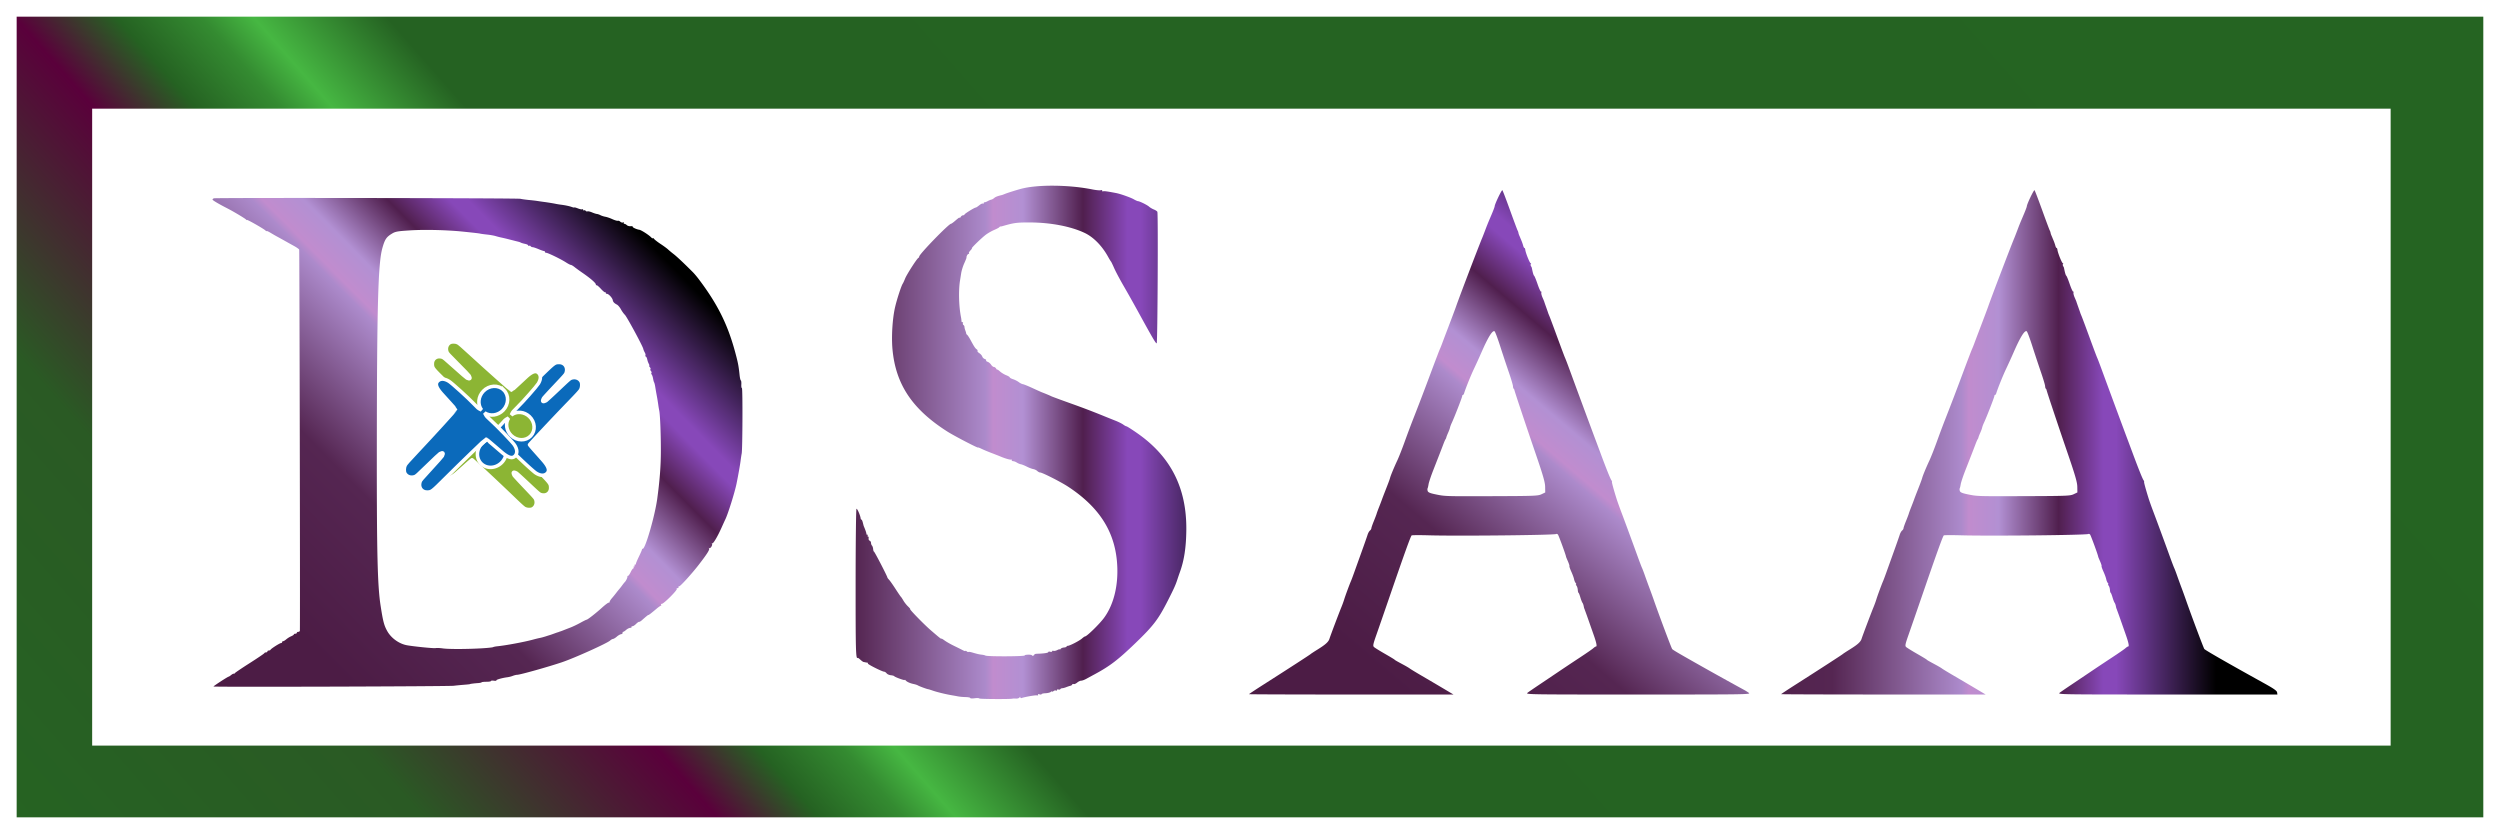 <svg xmlns="http://www.w3.org/2000/svg" xmlns:xlink="http://www.w3.org/1999/xlink" xml:space="preserve" id="svg1" width="300" height="100" version="1.1" viewBox="0 0 79.375 26.458">
  <defs id="defs1">
    <linearGradient id="linearGradient712">
      <stop id="stop712" offset="0" style="stop-color:#256422;stop-opacity:1"/>
      <stop id="stop717" offset=".14" style="stop-color:#2a5a24;stop-opacity:1"/>
      <stop id="stop715" offset=".23" style="stop-color:#5a003b;stop-opacity:1"/>
      <stop id="stop716" offset=".261" style="stop-color:#256222;stop-opacity:1"/>
      <stop id="stop720" offset=".287" style="stop-color:#348b31;stop-opacity:1"/>
      <stop id="stop718" offset=".303" style="stop-color:#46b742;stop-opacity:1"/>
      <stop id="stop719" offset=".344" style="stop-color:#256222;stop-opacity:1"/>
      <stop id="stop714" offset=".985" style="stop-color:#256422;stop-opacity:1"/>
    </linearGradient>
    <linearGradient id="linearGradient711">
      <stop id="stop703" offset="0" style="stop-color:#4c1c45;stop-opacity:1"/>
      <stop id="stop704" offset=".276" style="stop-color:#552652;stop-opacity:1"/>
      <stop id="stop705" offset=".519" style="stop-color:#ac8acb;stop-opacity:1"/>
      <stop id="stop706" offset=".534" style="stop-color:#c18cce;stop-opacity:1"/>
      <stop id="stop707" offset=".59" style="stop-color:#b290d3;stop-opacity:1"/>
      <stop id="stop708" offset=".703" style="stop-color:#501f4e;stop-opacity:1"/>
      <stop id="stop709" offset=".787" style="stop-color:#8cb534;stop-opacity:1"/>
      <stop id="stop710" offset=".812" style="stop-color:#8748b9;stop-opacity:1"/>
      <stop id="stop711" offset="1" style="stop-color:#000;stop-opacity:1"/>
    </linearGradient>
    <linearGradient id="linearGradient587">
      <stop id="stop579" offset=".115" style="stop-color:#bf50af;stop-opacity:1"/>
      <stop id="stop588" offset=".139" style="stop-color:#1e6a00;stop-opacity:1"/>
      <stop id="stop580" offset=".736" style="stop-color:#00a63f;stop-opacity:1"/>
      <stop id="stop581" offset=".757" style="stop-color:#ac8acb;stop-opacity:1"/>
      <stop id="stop583" offset=".818" style="stop-color:#b290d3;stop-opacity:1"/>
      <stop id="stop589" offset=".832" style="stop-color:#842e50;stop-opacity:1"/>
      <stop id="stop584" offset=".895" style="stop-color:#6f0013;stop-opacity:1"/>
      <stop id="stop585" offset=".899" style="stop-color:#8748b9;stop-opacity:1"/>
      <stop id="stop586" offset=".969" style="stop-color:#8748b9;stop-opacity:1"/>
      <stop id="stop587" offset="1" style="stop-color:#08b2ff;stop-opacity:1"/>
    </linearGradient>
    <linearGradient id="linearGradient322-1">
      <stop id="stop343" offset="0" style="stop-color:#4c1c45;stop-opacity:1"/>
      <stop id="stop556" offset=".276" style="stop-color:#552652;stop-opacity:1"/>
      <stop id="stop557" offset=".519" style="stop-color:#ac8acb;stop-opacity:1"/>
      <stop id="stop558" offset=".534" style="stop-color:#c18cce;stop-opacity:1"/>
      <stop id="stop345" offset=".59" style="stop-color:#b290d3;stop-opacity:1"/>
      <stop id="stop346" offset=".703" style="stop-color:#501f4e;stop-opacity:1"/>
      <stop id="stop347" offset=".787" style="stop-color:#8748b9;stop-opacity:1"/>
      <stop id="stop348" offset=".812" style="stop-color:#8748b9;stop-opacity:1"/>
      <stop id="stop349" offset="1" style="stop-color:#000;stop-opacity:1"/>
    </linearGradient>
    <linearGradient xlink:href="#linearGradient322-1" id="linearGradient323-9" x1="-894.698" x2="-934.818" y1="1122.533" y2="1262.446" gradientTransform="translate(218.106 -35.24)" gradientUnits="userSpaceOnUse"/>
    <linearGradient xlink:href="#linearGradient322-1" id="linearGradient693" x1="-962.504" x2="-867.013" y1="1247.414" y2="1137.564" gradientTransform="translate(167.803 124.047)" gradientUnits="userSpaceOnUse"/>
    <linearGradient xlink:href="#linearGradient322-1" id="linearGradient694" x1="-987.535" x2="-841.982" y1="1192.489" y2="1192.489" gradientTransform="translate(463.45 124.836)" gradientUnits="userSpaceOnUse"/>
    <linearGradient xlink:href="#linearGradient322-1" id="linearGradient323" x1="-987.535" x2="-841.982" y1="1192.489" y2="1192.489" gradientTransform="translate(195.494 -181.142)" gradientUnits="userSpaceOnUse"/>
    <linearGradient xlink:href="#linearGradient322-1" id="linearGradient558" x1="-967.109" x2="-862.407" y1="1243.044" y2="1141.935" gradientTransform="translate(58.743 279.338)" gradientUnits="userSpaceOnUse"/>
    <linearGradient xlink:href="#linearGradient712" id="linearGradient713" x1="-228.606" x2="-169.369" y1="-20.587" y2="-72.081" gradientTransform="matrix(.998 0 0 .988 -.374 59.03)" gradientUnits="userSpaceOnUse"/>
    <filter id="filter320" width="1.049" height="1.068" x="-.008" y="-.009" style="color-interpolation-filters:sRGB">
      <feFlood id="feFlood319" flood-color="#246422" flood-opacity="1" result="flood"/>
      <feGaussianBlur id="feGaussianBlur319" in="SourceGraphic" result="blur" stdDeviation=".5"/>
      <feOffset id="feOffset319" dx="4.7" dy="7" in="blur" result="offset"/>
      <feComposite id="feComposite319" in="flood" in2="offset" operator="in" result="comp1"/>
      <feComposite id="feComposite320" in="SourceGraphic" in2="comp1" operator="over" result="comp2"/>
    </filter>
    <filter id="filter320-6" width="1.049" height="1.068" x="-.008" y="-.009" style="color-interpolation-filters:sRGB">
      <feFlood id="feFlood319-1" flood-color="#246422" flood-opacity="1" result="flood"/>
      <feGaussianBlur id="feGaussianBlur319-4" in="SourceGraphic" result="blur" stdDeviation=".5"/>
      <feOffset id="feOffset319-2" dx="4.7" dy="7" in="blur" result="offset"/>
      <feComposite id="feComposite319-3" in="flood" in2="offset" operator="in" result="comp1"/>
      <feComposite id="feComposite320-2" in="SourceGraphic" in2="comp1" operator="over" result="comp2"/>
    </filter>
    <filter id="filter559" width="1.049" height="1.068" x="-.008" y="-.009" style="color-interpolation-filters:sRGB">
      <feFlood id="feFlood558" flood-color="#246422" flood-opacity="1" result="flood"/>
      <feGaussianBlur id="feGaussianBlur558" in="SourceGraphic" result="blur" stdDeviation=".5"/>
      <feOffset id="feOffset558" dx="4.7" dy="7" in="blur" result="offset"/>
      <feComposite id="feComposite558" in="flood" in2="offset" operator="in" result="comp1"/>
      <feComposite id="feComposite559" in="SourceGraphic" in2="comp1" operator="over" result="comp2"/>
    </filter>
    <filter id="filter695" width="1.078" height="1.065" x="-.013" y="-.008" style="color-interpolation-filters:sRGB">
      <feFlood id="feFlood694" flood-color="#246422" flood-opacity="1" result="flood"/>
      <feGaussianBlur id="feGaussianBlur694" in="SourceGraphic" result="blur" stdDeviation=".5"/>
      <feOffset id="feOffset694" dx="4.7" dy="7" in="blur" result="offset"/>
      <feComposite id="feComposite694" in="flood" in2="offset" operator="in" result="comp1"/>
      <feComposite id="feComposite695" in="SourceGraphic" in2="comp1" operator="over" result="comp2"/>
    </filter>
    <filter id="filter697" width="1.052" height="1.066" x="-.009" y="-.008" style="color-interpolation-filters:sRGB">
      <feFlood id="feFlood695" flood-color="#246422" flood-opacity="1" result="flood"/>
      <feGaussianBlur id="feGaussianBlur695" in="SourceGraphic" result="blur" stdDeviation=".5"/>
      <feOffset id="feOffset695" dx="4.7" dy="7" in="blur" result="offset"/>
      <feComposite id="feComposite696" in="flood" in2="offset" operator="in" result="comp1"/>
      <feComposite id="feComposite697" in="SourceGraphic" in2="comp1" operator="over" result="comp2"/>
    </filter>
    <filter id="filter699" width="1.052" height="1.066" x="-.009" y="-.008" style="color-interpolation-filters:sRGB">
      <feFlood id="feFlood697" flood-color="#246422" flood-opacity="1" result="flood"/>
      <feGaussianBlur id="feGaussianBlur697" in="SourceGraphic" result="blur" stdDeviation=".5"/>
      <feOffset id="feOffset697" dx="4.7" dy="7" in="blur" result="offset"/>
      <feComposite id="feComposite698" in="flood" in2="offset" operator="in" result="comp1"/>
      <feComposite id="feComposite699" in="SourceGraphic" in2="comp1" operator="over" result="comp2"/>
    </filter>
    <filter id="filter697-2" width="1.052" height="1.066" x="-.009" y="-.008" style="color-interpolation-filters:sRGB">
      <feFlood id="feFlood695-5" flood-color="#246422" flood-opacity="1" result="flood"/>
      <feGaussianBlur id="feGaussianBlur695-0" in="SourceGraphic" result="blur" stdDeviation=".5"/>
      <feOffset id="feOffset695-9" dx="4.7" dy="7" in="blur" result="offset"/>
      <feComposite id="feComposite696-4" in="flood" in2="offset" operator="in" result="comp1"/>
      <feComposite id="feComposite697-7" in="SourceGraphic" in2="comp1" operator="over" result="comp2"/>
    </filter>
    <filter id="filter699-8" width="1.052" height="1.066" x="-.009" y="-.008" style="color-interpolation-filters:sRGB">
      <feFlood id="feFlood697-3" flood-color="#246422" flood-opacity="1" result="flood"/>
      <feGaussianBlur id="feGaussianBlur697-5" in="SourceGraphic" result="blur" stdDeviation=".5"/>
      <feOffset id="feOffset697-1" dx="4.7" dy="7" in="blur" result="offset"/>
      <feComposite id="feComposite698-2" in="flood" in2="offset" operator="in" result="comp1"/>
      <feComposite id="feComposite699-0" in="SourceGraphic" in2="comp1" operator="over" result="comp2"/>
    </filter>
    <filter id="filter695-1" width="1.078" height="1.065" x="-.013" y="-.008" style="color-interpolation-filters:sRGB">
      <feFlood id="feFlood694-6" flood-color="#246422" flood-opacity="1" result="flood"/>
      <feGaussianBlur id="feGaussianBlur694-4" in="SourceGraphic" result="blur" stdDeviation=".5"/>
      <feOffset id="feOffset694-0" dx="4.7" dy="7" in="blur" result="offset"/>
      <feComposite id="feComposite694-6" in="flood" in2="offset" operator="in" result="comp1"/>
      <feComposite id="feComposite695-1" in="SourceGraphic" in2="comp1" operator="over" result="comp2"/>
    </filter>
    <filter id="filter559-8" width="1.049" height="1.068" x="-.008" y="-.009" style="color-interpolation-filters:sRGB">
      <feFlood id="feFlood558-9" flood-color="#246422" flood-opacity="1" result="flood"/>
      <feGaussianBlur id="feGaussianBlur558-8" in="SourceGraphic" result="blur" stdDeviation=".5"/>
      <feOffset id="feOffset558-4" dx="4.7" dy="7" in="blur" result="offset"/>
      <feComposite id="feComposite558-1" in="flood" in2="offset" operator="in" result="comp1"/>
      <feComposite id="feComposite559-4" in="SourceGraphic" in2="comp1" operator="over" result="comp2"/>
    </filter>
  </defs>
  <g id="layer1" transform="translate(238.61)">
    <g id="g699" transform="translate(-30.518 -3.159) scale(.85)">
      <path id="path274" d="M-644.11 1539.539c0-.055 1.875-1.322 4.167-2.816 6.47-4.216 12.62-8.289 12.766-8.455.073-.083.966-.68 1.984-1.326 2.106-1.338 2.924-2.103 3.18-2.971.215-.735 2.634-7.286 3.3-8.938a27.94 27.94 0 0 0 .75-2.117c.275-.944 1.452-4.202 1.863-5.16.125-.29.497-1.303.826-2.248.33-.946 1.25-3.566 2.043-5.821.794-2.256 1.555-4.475 1.69-4.932.137-.458.425-.978.64-1.157.216-.18.393-.467.393-.64s.305-1.081.679-2.018c.373-.938.724-1.883.778-2.101.055-.218.354-1.052.664-1.852.31-.8.665-1.753.79-2.117.123-.364.477-1.316.786-2.117.924-2.393 1.345-3.549 1.447-3.968.15-.616 1.157-3.101 1.977-4.876.407-.884 1.308-3.214 2-5.178a297.099 297.099 0 0 1 2.12-5.821 759.363 759.363 0 0 0 5.042-13.494c1.249-3.42 2.382-6.456 2.517-6.747.135-.291.417-1.005.627-1.587.21-.583.758-2.07 1.22-3.308 1.446-3.88 2.394-6.458 2.625-7.143.833-2.474 6.255-17.013 7.154-19.183.12-.29.484-1.243.807-2.117.644-1.74.66-1.78 1.826-4.591.444-1.07.807-2.062.807-2.203 0-.58 1.943-4.729 2.121-4.531.107.117 1.055 2.654 2.108 5.637 1.053 2.983 1.987 5.543 2.077 5.689.089.145.186.422.215.616.03.193.141.55.25.793.107.244.215.502.24.575.025.073.183.465.352.872.168.406.38 1.031.47 1.388.089.358.243.65.342.65.099 0 .2.209.226.463.093.935 1.32 4.016 1.526 3.83.117-.105.127-.043.022.14a.705.705 0 0 0 .02.66c.115.182.22.39.234.464.248 1.334.48 2.146.642 2.247.11.069.536 1.131.946 2.363.409 1.231.84 2.18.956 2.108.116-.072.15.03.074.227-.075.197.068.829.318 1.403.25.574.467 1.104.482 1.177.015.073.255.787.535 1.587.279.8.522 1.515.54 1.588.018.073.181.49.362.926.18.436 1.159 3.115 2.173 5.953 1.015 2.837 1.956 5.397 2.09 5.688.136.291.65 1.66 1.144 3.043a4044.904 4044.904 0 0 0 6.737 18.653c.43 1.164 1.279 3.486 1.888 5.16 1.651 4.54 2.715 7.236 3 7.606.14.182.195.331.123.331-.121 0 .378 1.903 1.248 4.762.2.655.737 2.203 1.194 3.44 1.12 3.03 3.275 9.007 4.53 12.568.564 1.6 1.137 3.148 1.274 3.44.137.29.493 1.243.792 2.116.298.873.848 2.421 1.222 3.44.374 1.018.902 2.507 1.174 3.307 1.412 4.168 4.842 13.53 5.104 13.933.18.277 1.92 1.313 10.384 6.185a1040.22 1040.22 0 0 0 9.514 5.381c.295.164.82.506 1.169.76.604.443-.78.464-30.395.464-30.314 0-31.013-.011-30.396-.493.347-.271 1.762-1.268 3.144-2.215a2408.97 2408.97 0 0 0 5.424-3.73c1.6-1.105 4.28-2.929 5.952-4.053 1.672-1.124 3.272-2.26 3.555-2.524.283-.263.619-.479.745-.479.316 0 .093-1.107-.668-3.307-.352-1.019-.966-2.805-1.364-3.969a144.365 144.365 0 0 0-.877-2.513 9.175 9.175 0 0 1-.21-.596c-.03-.109-.08-.228-.108-.264-.029-.036-.106-.355-.17-.707-.065-.353-.218-.77-.34-.926-.12-.157-.383-.851-.581-1.542-.199-.692-.424-1.257-.502-1.258-.077 0-.166-.37-.198-.822-.032-.453-.195-.988-.363-1.19-.168-.203-.217-.368-.108-.368.108 0 .057-.169-.114-.374-.17-.206-.366-.685-.435-1.066-.07-.38-.41-1.334-.757-2.119-.347-.785-.58-1.48-.516-1.543.063-.063-.122-.67-.413-1.347-.29-.677-.524-1.26-.518-1.294.036-.25-1.98-5.9-2.217-6.211-.137-.18-.366-.256-.508-.168-.512.316-27.068.596-34.832.366-2.525-.075-4.703-.066-4.84.02-.258.16-1.94 4.936-6.189 17.572-1.37 4.074-2.954 8.755-3.52 10.401-.882 2.564-.977 3.046-.66 3.363.203.204 1.527 1.048 2.941 1.877 1.414.83 2.63 1.578 2.704 1.664.136.162.55.406 2.625 1.545.666.366 1.39.808 1.608.982.218.175 1.707 1.098 3.307 2.051 1.601.954 4.206 2.522 5.789 3.485l2.878 1.752h-28.08c-15.444 0-28.08-.045-28.08-.1zm80.339-56.155 1.02-.498-.026-1.588c-.02-1.259-.547-3.147-2.55-9.128-2.988-8.929-5.88-17.788-5.886-18.036-.003-.097-.094-.265-.203-.375-.11-.109-.199-.431-.199-.716s-.524-2.08-1.166-3.99a462.438 462.438 0 0 1-2.384-7.363c-.67-2.139-1.348-3.968-1.505-4.066-.571-.353-1.771 1.631-3.64 6.015a169.263 169.263 0 0 1-2.015 4.524c-.841 1.793-2.3 5.5-2.708 6.875-.075.255-.222.463-.327.463-.104 0-.194.15-.2.331-.011.346-2.196 6.08-2.86 7.507-.212.455-.43 1.05-.483 1.323-.053.273-.287.924-.518 1.447-.232.522-.458 1.118-.502 1.323-.044.205-.14.432-.212.505-.073.073-.352.727-.62 1.455-.27.728-.762 2.037-1.096 2.91l-1.698 4.445c-.6 1.571-1.161 3.298-1.246 3.836-.086.54-.21 1.07-.279 1.18-.067.111-.05.432.04.713.122.386.631.612 2.067.918 2.737.585 2.586.58 15.967.532 11.366-.041 12.28-.078 13.229-.542z" style="font-variation-settings:normal;vector-effect:none;fill:url(#linearGradient693);fill-opacity:1;stroke-width:1.004;stroke-linecap:butt;stroke-linejoin:miter;stroke-miterlimit:4;stroke-dasharray:none;stroke-dashoffset:0;stroke-opacity:1;-inkscape-stroke:none;filter:url(#filter697-2);stop-color:#000" transform="matrix(.136 0 0 .133 -111.2 -176.044)"/>
      <path id="path273" d="M-497.952 1540.857c0-.055 1.875-1.322 4.167-2.815 6.47-4.217 12.62-8.29 12.766-8.455.073-.083.966-.68 1.984-1.327 2.106-1.338 2.924-2.102 3.18-2.971.216-.735 2.634-7.285 3.3-8.938.264-.655.601-1.608.75-2.117.275-.944 1.452-4.201 1.863-5.16.125-.29.497-1.302.826-2.248.33-.946 1.25-3.566 2.043-5.821.794-2.256 1.555-4.475 1.691-4.932.136-.458.424-.978.64-1.157.215-.18.392-.467.392-.64s.305-1.081.679-2.018c.373-.937.724-1.883.778-2.101.055-.218.354-1.052.664-1.852.31-.8.665-1.753.79-2.117.123-.364.477-1.316.786-2.116.924-2.394 1.345-3.55 1.447-3.97.15-.615 1.157-3.1 1.977-4.875.407-.884 1.308-3.214 2-5.178a297.268 297.268 0 0 1 2.12-5.821 759.562 759.562 0 0 0 5.042-13.494c1.249-3.42 2.382-6.456 2.517-6.747.135-.29.417-1.005.627-1.587.21-.582.758-2.07 1.22-3.308 1.447-3.88 2.394-6.458 2.625-7.143.833-2.474 6.255-17.013 7.154-19.183.12-.29.484-1.243.807-2.116.644-1.74.66-1.78 1.826-4.592.444-1.07.807-2.062.807-2.203 0-.579 1.943-4.729 2.122-4.531.106.117 1.054 2.654 2.107 5.637 1.053 2.983 1.987 5.543 2.077 5.689.089.145.186.422.215.616.03.193.141.55.25.793.107.244.215.502.24.575.025.073.183.465.352.872.168.406.38 1.031.47 1.389.089.357.243.65.342.65.099 0 .2.208.226.462.093.935 1.32 4.016 1.526 3.83.117-.105.127-.043.022.14a.704.704 0 0 0 .02.66c.115.183.22.391.234.464.248 1.334.48 2.147.642 2.247.11.069.536 1.132.946 2.363.41 1.231.84 2.18.956 2.108.117-.072.15.03.074.227-.075.197.068.829.318 1.403.25.574.467 1.104.482 1.177.015.073.255.787.535 1.587.279.8.522 1.515.54 1.588.018.073.181.49.362.926.18.436 1.159 3.115 2.174 5.953 1.014 2.838 1.955 5.397 2.09 5.688.135.291.649 1.66 1.143 3.043a4044.904 4044.904 0 0 0 6.737 18.653c.43 1.164 1.279 3.486 1.888 5.16 1.651 4.54 2.715 7.236 3 7.606.14.182.195.331.123.331-.121 0 .378 1.904 1.248 4.763.2.654.737 2.202 1.195 3.44 1.12 3.029 3.274 9.006 4.529 12.567.564 1.6 1.138 3.148 1.274 3.44.137.29.493 1.243.792 2.116.298.873.848 2.421 1.222 3.44.374 1.018.902 2.507 1.174 3.307 1.412 4.168 4.842 13.53 5.104 13.933.21.323 6.312 3.9 16.47 9.652 2.63 1.49 3.459 2.087 3.523 2.543l.085.595h-30.217c-29.523 0-30.202-.011-29.585-.493.347-.27 1.762-1.268 3.144-2.215 1.383-.947 3.823-2.626 5.424-3.73 1.601-1.105 4.28-2.929 5.952-4.053 1.673-1.124 3.273-2.26 3.555-2.524.283-.263.619-.479.745-.479.316 0 .093-1.107-.668-3.307a1583.05 1583.05 0 0 1-1.364-3.969 144.463 144.463 0 0 0-.877-2.513 9.114 9.114 0 0 1-.21-.596c-.03-.109-.079-.228-.108-.264-.029-.036-.106-.355-.17-.707-.065-.352-.218-.77-.34-.926-.12-.157-.383-.851-.581-1.542-.198-.691-.424-1.257-.501-1.258-.078 0-.167-.37-.199-.822-.032-.452-.195-.988-.363-1.19-.168-.203-.217-.368-.108-.368.108 0 .057-.169-.114-.374-.17-.206-.366-.685-.435-1.066-.07-.38-.41-1.334-.757-2.119-.347-.785-.58-1.48-.516-1.543.063-.063-.122-.67-.413-1.346-.29-.678-.523-1.26-.518-1.295.036-.25-1.98-5.9-2.217-6.211-.137-.18-.366-.256-.508-.168-.512.316-27.068.596-34.832.367-2.525-.074-4.703-.066-4.84.019-.258.16-1.94 4.936-6.189 17.572a2278.97 2278.97 0 0 1-3.52 10.401c-.882 2.564-.977 3.046-.66 3.363.203.204 1.527 1.048 2.941 1.877 1.414.83 2.631 1.578 2.704 1.665.136.161.551.405 2.625 1.544.666.366 1.39.808 1.608.983.218.174 1.707 1.097 3.307 2.05 1.601.954 4.206 2.522 5.79 3.485l2.877 1.752h-28.08c-15.443 0-28.08-.045-28.08-.1zm80.339-56.155 1.02-.498-.026-1.588c-.02-1.259-.547-3.147-2.55-9.128-2.988-8.929-5.88-17.788-5.886-18.036-.003-.097-.094-.265-.203-.374-.11-.11-.199-.432-.199-.717 0-.284-.524-2.08-1.166-3.99a462.46 462.46 0 0 1-2.384-7.363c-.67-2.139-1.348-3.968-1.505-4.066-.571-.352-1.771 1.631-3.64 6.016a169.263 169.263 0 0 1-2.015 4.523c-.841 1.793-2.3 5.5-2.708 6.875-.075.255-.222.463-.327.463-.104 0-.194.15-.2.331-.011.347-2.196 6.08-2.86 7.507-.212.455-.43 1.05-.483 1.323-.053.273-.286.924-.518 1.447-.232.522-.458 1.118-.502 1.323-.044.205-.14.432-.212.505-.073.073-.352.727-.62 1.455-.27.728-.762 2.037-1.096 2.91l-1.698 4.445c-.6 1.572-1.161 3.298-1.246 3.837-.085.538-.21 1.07-.278 1.18-.068.11-.05.43.039.712.122.386.631.612 2.067.919 2.737.584 2.587.579 15.967.53 11.366-.04 12.28-.077 13.229-.541z" style="font-variation-settings:normal;vector-effect:none;fill:url(#linearGradient694);fill-opacity:1;stroke-width:1.004;stroke-linecap:butt;stroke-linejoin:miter;stroke-miterlimit:4;stroke-dasharray:none;stroke-dashoffset:0;stroke-opacity:1;-inkscape-stroke:none;filter:url(#filter699-8);stop-color:#000" transform="matrix(.136 0 0 .133 -111.2 -176.22)"/>
      <path id="path272-1-3" d="M-928.522 1540.395c0-.147 3.938-2.768 4.159-2.768.079 0 .391-.206.694-.459.303-.252.624-.419.713-.37.09.048.24-.035.335-.183.095-.148 1.926-1.412 4.07-2.808s3.938-2.641 3.988-2.768c.049-.126.261-.23.471-.23.21 0 .381-.117.381-.262 0-.144.172-.262.382-.262.21 0 .422-.095.471-.212.13-.306 2.558-1.886 2.899-1.886.158 0 .288-.117.288-.262 0-.144.126-.262.28-.262.155 0 .541-.236.86-.524a5.797 5.797 0 0 1 1.334-.851c.417-.18.758-.415.758-.525 0-.109.182-.198.404-.198.222 0 .404-.118.404-.262 0-.144.181-.262.404-.262.222 0 .416-.148.43-.328.093-1.148-.094-106.785-.19-107.02-.066-.161-.692-.615-1.392-1.009-.7-.393-1.817-1.03-2.484-1.414-.666-.384-1.598-.91-2.07-1.17-.471-.261-1.35-.777-1.952-1.147-.602-.37-1.097-.583-1.099-.473 0 .11-.093.066-.202-.097-.257-.385-5.179-3.259-5.184-3.027 0 .097-.093.055-.202-.094-.205-.28-3.366-2.217-5.122-3.14-2.467-1.295-4.098-2.282-4.098-2.48 0-.119.166-.277.368-.353.539-.2 83.399-.07 84.194.133.37.094 1.4.243 2.29.33.888.087 1.918.209 2.288.271.37.062 1.158.18 1.75.26 1.21.164 2.694.41 3.502.582.296.062.841.154 1.212.201 1.263.163 2.395.405 3.083.66.378.14.687.196.687.126s.437.049.971.267c.534.217 1.08.33 1.212.25.132-.079.24-.013.24.148 0 .162.113.226.251.143.138-.083.332-.023.432.133.099.156.326.23.504.164.177-.066.74.062 1.251.286.511.224 1.11.422 1.333.44.222.018.66.172.973.341.313.17.919.369 1.346.442.428.073 1.302.38 1.942.681.64.301 1.306.502 1.479.446.173-.057.483.06.688.262.206.2.546.299.757.22.212-.079.31-.028.219.116-.09.143-.028.26.14.26.167 0 .476.166.685.37.21.204.682.339 1.05.3.369-.04.615.015.546.123-.124.196 1.068.767 1.83.875.51.072 2.59 1.432 3.224 2.106.26.276.475.395.48.265.005-.13.166-.035.359.212.192.247 1 .884 1.795 1.417.795.532 1.706 1.215 2.024 1.517a28.04 28.04 0 0 0 1.578 1.337c.864.679 2.907 2.649 5.271 5.082.367.377 1.061 1.217 1.542 1.866 5.154 6.953 7.972 12.704 10.025 20.454.808 3.049.979 3.945 1.245 6.555.082.793.236 1.473.344 1.51.107.038.168.54.135 1.115s.04 1.046.163 1.046c.23 0 .172 17.19-.063 18.355-.072.361-.212 1.305-.31 2.098-.148 1.19-.616 3.886-1.111 6.392-.47 2.382-2.332 8.456-3.065 9.997-.138.288-.613 1.35-1.057 2.36-1.164 2.648-2.327 4.624-2.587 4.394-.124-.11-.138-.052-.031.129.233.395-.468 1.455-.78 1.178-.122-.107-.134-.047-.026.136.2.339-.502 1.478-2.762 4.48-1.92 2.55-5.168 6.21-5.447 6.137-.137-.036-.219.082-.182.262.037.18-.093.296-.289.256-.196-.04-.278.053-.181.204.21.332-3.567 4.195-4.102 4.195-.206 0-.3.118-.208.262.092.144.069.265-.051.268-.12 0-.66.387-1.2.852-1.464 1.261-2.106 1.764-2.253 1.764-.12 0-.446.27-1.841 1.52-.274.246-.591.423-.705.393-.114-.03-.486.236-.828.59-.342.354-.79.644-.994.644-.205 0-.314.093-.241.208.072.114-.1.224-.381.245-.282.021-.781.281-1.11.58-.328.297-.694.54-.815.54-.12 0-.188.132-.15.293.036.161-.159.33-.434.375-.275.045-.793.348-1.15.675-.358.327-.827.62-1.043.651-.216.031-.572.23-.79.443-.774.753-9.762 4.899-13.213 6.094-3.708 1.285-11.535 3.531-12.302 3.531-.25 0-.796.134-1.213.298a7.237 7.237 0 0 1-1.428.382c-1.463.185-3.227.695-3.099.897.075.118-.228.158-.674.09-.445-.069-.809-.03-.809.087 0 .117-.555.21-1.233.206-.679 0-1.28.065-1.336.154-.056.088-.5.186-.988.217-1.028.066-2.233.226-2.233.295 0 .027-.727.106-1.616.177-.889.071-2.161.199-2.828.283-1.476.187-65.98.389-65.98.206zm74.029-10.75c1.39-.088 2.638-.227 2.772-.307.134-.08.632-.187 1.107-.236 2.423-.25 7.363-1.19 9.78-1.86.758-.21 1.654-.434 1.993-.497.338-.063 1.051-.261 1.585-.44.534-.178 1.031-.34 1.105-.358.074-.019.347-.112.606-.208l.943-.348c.259-.096.562-.199.673-.23.111-.03.263-.084.337-.12.074-.036.225-.09.336-.12.111-.03.505-.18.876-.333.37-.153 1.218-.49 1.885-.75.666-.26 1.898-.862 2.738-1.34.84-.476 1.607-.866 1.705-.866.278 0 2.53-1.8 4.257-3.4.86-.798 1.678-1.422 1.818-1.386.14.036.254-.064.254-.224s.273-.61.606-1a32.86 32.86 0 0 0 1.144-1.436c.297-.399.72-.94.943-1.204.222-.263.586-.74.808-1.06.222-.32.532-.714.688-.877.345-.358.76-1.27.701-1.54-.023-.109.06-.197.186-.197.125 0 .447-.472.714-1.05.267-.576.596-1.048.73-1.048s.17-.118.078-.262c-.092-.144-.031-.263.135-.263.165 0 .226-.118.134-.262-.091-.144-.038-.262.119-.262s.262-.088.234-.197c-.028-.108.336-1.01.808-2.003.472-.993.859-1.907.859-2.032 0-.124.103-.226.228-.226.709 0 3.318-9.24 3.962-14.028.658-4.896.962-8.79.995-12.74.039-4.786-.188-10.891-.45-12.08a24.542 24.542 0 0 1-.27-1.665 57.202 57.202 0 0 0-.402-2.49 89.531 89.531 0 0 1-.418-2.457c-.083-.557-.222-1.125-.308-1.261-.087-.137-.218-.624-.291-1.084-.074-.46-.243-.965-.376-1.123-.133-.157-.165-.36-.071-.452.094-.091.033-.328-.135-.525s-.228-.433-.134-.524c.094-.091.017-.346-.17-.566-.188-.22-.261-.4-.164-.4.098 0 .042-.246-.124-.547a4.976 4.976 0 0 1-.429-1.246c-.07-.384-.243-.737-.383-.786-.14-.049-.189-.193-.107-.322s-.002-.502-.187-.83c-.185-.327-.366-.772-.402-.989-.124-.74-4.512-9.045-5.064-9.586-.303-.296-.794-.994-1.09-1.55-.296-.557-.776-1.14-1.066-1.297-.774-.417-1.078-.75-1.171-1.283-.109-.622-1.13-1.754-1.582-1.754-.195 0-.355-.138-.355-.306 0-.169-.074-.235-.163-.148-.09.087-.623-.357-1.184-.989-.561-.631-1.094-1.076-1.183-.989-.09.087-.163 0-.163-.19 0-.413-1.421-1.686-3.593-3.218-.865-.61-1.895-1.375-2.289-1.7-.394-.323-.84-.589-.99-.589-.151 0-.757-.32-1.347-.712-1.375-.912-4.969-2.697-5.43-2.697-.196 0-.355-.118-.355-.262 0-.145-.091-.243-.202-.22-.111.024-.788-.212-1.504-.524-.716-.312-1.466-.567-1.667-.567-.201 0-.442-.12-.535-.267-.093-.147-.282-.199-.42-.116s-.25.036-.25-.106c0-.14-.394-.339-.876-.44-.481-.1-.996-.253-1.144-.34a2.33 2.33 0 0 0-.539-.222c-.238-.056-1.51-.383-2.895-.746-.725-.19-1.49-.373-2.126-.51a21.25 21.25 0 0 1-1.414-.378c-.46-.141-1.503-.328-2.317-.416-.815-.088-1.663-.206-1.885-.262-.364-.09-1.37-.211-4.713-.564-4.446-.469-10.56-.614-14.627-.348-3.302.216-3.958.335-4.83.875-1.594.986-1.994 1.589-2.68 4.037-1.194 4.261-1.51 16.063-1.539 57.49-.02 28.35.2 37.477 1.037 43.005.664 4.394.95 5.52 1.809 7.101 1.106 2.04 3.334 3.656 5.56 4.032 2.24.378 7.307.885 7.75.775.285-.07 1.184-.031 2 .09 1.593.235 6.917.21 11.01-.05z" style="mix-blend-mode:normal;fill:url(#linearGradient558);fill-opacity:1;stroke-width:1.004;filter:url(#filter559-8)" transform="matrix(.136 0 0 .133 -111.2 -176.444)"/>
      <path id="path271-7" d="M-718.182 1540.57c-.074-.12-.665-.145-1.313-.055-.649.089-1.18.056-1.18-.073 0-.13-.566-.246-1.257-.259-.69-.013-1.643-.102-2.116-.198a63.255 63.255 0 0 0-1.72-.32c-1.541-.26-4.01-.873-5.163-1.284-.62-.221-1.215-.408-1.323-.416-.311-.022-2.55-.873-2.84-1.08-.146-.104-.678-.277-1.182-.385-1-.214-1.882-.64-2.188-1.055-.106-.146-.196-.177-.198-.07-.004.21-2.688-.782-2.912-1.076-.074-.098-.492-.213-.929-.257-.436-.044-.946-.28-1.133-.526-.187-.246-.485-.452-.662-.458-.579-.02-4.697-2.145-4.513-2.329.098-.099.04-.194-.13-.212a5.16 5.16 0 0 1-.573-.1 6.6 6.6 0 0 0-.48-.098c-.117-.018-.501-.301-.853-.629-.351-.327-.671-.565-.711-.529-.546.499-.607-1.633-.599-20.824.005-11.49.112-20.953.237-21.031.21-.13 1.078 1.921 1.144 2.697.015.182.112.33.215.33s.278.388.39.86c.11.473.227.92.258.993.448 1.06.767 2.024.721 2.183-.032.109.069.198.223.198s.206.12.116.265c-.09.145-.044.264.102.264s.22.229.167.508c-.054.28.072.574.28.654.208.08.378.362.378.629 0 .266.118.603.263.748.144.144.29.585.322.979.032.393.136.715.23.715.157 0 3.682 6.96 3.682 7.271 0 .076.209.363.463.639.255.275 1.055 1.436 1.778 2.58.723 1.143 1.387 2.138 1.475 2.21.089.073.39.54.67 1.038.28.499.854 1.243 1.276 1.654.422.411.69.748.597.748-.303 0 3.782 4.291 5.667 5.953 2.38 2.099 2.891 2.515 2.891 2.352 0-.09.387.129.86.488.473.36 1.634 1.04 2.58 1.51.946.47 2.047 1.03 2.447 1.244.4.214.728.308.728.21 0-.1.16-.047.355.115.195.162.411.238.48.169.07-.07.535 0 1.034.149 1.373.415 1.9.539 2.663.625.383.043.811.15.952.237.505.312 11.006.268 10.814-.046-.058-.096.358-.186.926-.201.568-.015 1.032.07 1.032.19s.178.15.395.066c.218-.083.348-.229.29-.323-.058-.094.33-.184.862-.2 1.81-.055 2.95-.234 2.95-.464 0-.126.239-.167.53-.091.291.076.53.018.53-.13 0-.147.163-.205.363-.128.2.077.677-.022 1.058-.22.382-.199.697-.279.699-.178.002.1.098.034.213-.147.115-.181.53-.356.922-.389.392-.032.713-.152.713-.265 0-.114.147-.207.327-.207.52 0 3.181-1.398 3.904-2.05.362-.328.747-.596.856-.596.479 0 3.924-3.441 5.17-5.164 2.867-3.962 4.158-9.849 3.55-16.188-.818-8.517-5.082-15.116-13.365-20.681-2.012-1.352-7.128-4.005-7.723-4.005-.195 0-.54-.186-.768-.414-.228-.227-.727-.47-1.11-.54-.382-.069-1.186-.382-1.787-.695-.601-.313-1.327-.608-1.613-.657-.286-.05-.788-.264-1.115-.479-.327-.214-.778-.39-1.001-.39-.224 0-.406-.139-.406-.308 0-.17-.07-.239-.157-.153-.144.145-1.641-.287-2.886-.833-.291-.127-1.363-.558-2.381-.957-1.019-.4-2.299-.948-2.845-1.218-.545-.27-.992-.437-.992-.372 0 .215-6.59-3.297-8.407-4.48-9.607-6.257-14.155-13.206-15.06-23.008-.333-3.609-.02-8.77.727-12.02.518-2.252 1.722-6.005 2.094-6.525.104-.145.391-.782.637-1.416.457-1.176 3.275-5.656 3.658-5.815.116-.05.212-.211.212-.361 0-.647 8.12-9.209 8.734-9.209.101 0 .53-.3.95-.669 1.251-1.091 1.428-1.214 1.436-.995.004.115.13 0 .278-.254.148-.255.442-.463.653-.463.211 0 .384-.094.384-.209 0-.218 2.727-1.949 3.095-1.963.117 0 .55-.293.962-.64.413-.347.86-.564.993-.481.133.082.242.024.242-.13 0-.155.09-.256.198-.225.11.031.496-.112.86-.318.364-.206.82-.4 1.016-.433.194-.032.551-.237.793-.455.365-.328.905-.54 2.16-.846.073-.018.43-.157.794-.308.684-.285 2.977-1.027 4.365-1.413 4.487-1.245 13.096-1.179 19.628.152 1.045.213 2.087.316 2.315.228.23-.089.415-.022.415.15 0 .169.105.243.233.163.202-.124 1.057-.01 3.604.485 1.148.222 3.973 1.245 4.822 1.746.493.29 1.01.528 1.148.528.433 0 2.528 1.059 3.053 1.543.276.254.88.617 1.342.807.462.19.884.483.938.651.233.737.057 36.825-.181 36.915-.245.092-1.08-1.364-5.362-9.356a390.419 390.419 0 0 0-3.787-6.88c-.991-1.746-2.133-3.948-2.537-4.894-.405-.946-.8-1.78-.88-1.852-.08-.073-.434-.668-.788-1.323-1.661-3.076-4.022-5.53-6.439-6.695-3.808-1.835-9.343-2.916-15.01-2.933-3.665-.01-4.37.086-7.61 1.048-.183.054-.408.092-.5.084-.09-.01-.238.087-.327.213-.09.125-.698.457-1.353.737a13.3 13.3 0 0 0-2.249 1.297c-1.125.837-4.188 3.868-3.91 3.868.092 0-.094.277-.412.615-.317.338-.497.695-.399.794.099.098.048.179-.112.179-.255 0-.624.694-.562 1.058.013.073-.266.787-.62 1.587-.353.8-.733 2.05-.843 2.779-.11.727-.248 1.62-.306 1.984-.453 2.86-.337 7.321.274 10.45.056.292.112.745.123 1.009.011.263.138.406.282.317.146-.09.196.01.114.222-.08.211-.02.462.135.558.156.096.283.339.283.54 0 .2.105.639.233.976.128.337.237.718.242.847.005.13.123.308.262.397.138.09.566.757.95 1.485.97 1.837 1.303 2.348 1.692 2.596.185.118.275.313.2.434-.074.12.153.408.504.638.352.23.714.654.805.942.092.287.4.596.686.687.285.091.456.267.38.391-.078.125.102.304.4.398.296.094.728.46.96.813.23.353.579.642.773.642.195 0 .475.208.623.463.148.254.273.379.278.277.004-.102.335.118.736.49.4.372 1.174.856 1.72 1.075.545.219.992.495.992.613 0 .119.409.35.909.516.5.165 1.202.53 1.56.811.358.282.871.546 1.14.588.27.042 1.444.528 2.608 1.081 1.164.553 2.355 1.1 2.646 1.214 1.047.413 2.125.875 2.568 1.1.248.125 2.45.959 4.894 1.853 3.864 1.414 6.308 2.362 9.471 3.677 1.066.443 1.593.66 3.308 1.358.8.326 1.739.808 2.086 1.072.347.264.741.48.877.48.135 0 1.458.863 2.94 1.918 9.223 6.563 13.608 15.4 13.49 27.186-.05 4.907-.6 8.591-1.777 11.877a66.068 66.068 0 0 0-.676 2.014c-.48 1.53-.927 2.544-2.609 5.926-2.636 5.304-3.95 7.067-8.907 11.955-4.733 4.667-6.982 6.43-11.113 8.713-.873.482-1.978 1.096-2.455 1.363-.478.267-1.085.486-1.349.486s-.76.242-1.1.538c-.342.296-.77.481-.95.412-.181-.07-.369-.01-.417.137-.049.146-.265.3-.48.342-.216.043-.728.214-1.137.382-.41.168-.91.305-1.11.305-.2 0-.434.114-.52.253-.086.14-.33.186-.544.104-.214-.082-.389-.01-.389.16s-.124.232-.276.138c-.152-.094-.45-.027-.662.149-.211.176-.385.23-.385.123 0-.109-.17-.055-.38.117-.208.174-.863.337-1.454.364-.591.026-1.075.145-1.075.264 0 .119-.254.136-.564.038-.364-.116-.501-.08-.39.1.103.165-.02.243-.297.19-.447-.084-3.392.442-4.193.75-.208.08-.38 0-.382-.178-.003-.23-.07-.22-.229.032-.123.195-.568.331-.988.303-.42-.03-.823-.022-.896.014-.37.183-9.034.142-9.149-.044z" style="font-variation-settings:normal;mix-blend-mode:color-burn;vector-effect:none;fill:url(#linearGradient323);fill-opacity:1;stroke-width:1.004;stroke-linecap:butt;stroke-linejoin:miter;stroke-miterlimit:4;stroke-dasharray:none;stroke-dashoffset:0;stroke-opacity:1;-inkscape-stroke:none;filter:url(#filter695-1);stop-color:#000" transform="matrix(.136 0 0 .133 -111.2 -176.021)"/>
    </g>
    <g id="layer1-0" style="stroke:#fff;stroke-width:1.481;stroke-dasharray:none;stroke-opacity:1" transform="rotate(-45.177 -98.79 283.339) scale(.076)">
      <g id="g2" style="stroke:#fff;stroke-width:1.481;stroke-dasharray:none;stroke-opacity:1" transform="translate(5.438 5.903)">
        <path id="A" d="M53.243 45.636c-3.03 0-5.487 2.676-5.487 5.977.002 2.991 2.033 5.52 4.753 5.92-.156.045-.301.083-.495.15-.872.3-1.18.32-3.437.227-3.316-.137-12.087.171-13.416.472-2.098.474-3.255 1.556-3.26 3.049-.006 1.487 1.327 2.26 4.355 2.529.62.055 2.802.193 4.85.307 2.049.114 3.77.255 3.824.314.117.123.562 13.34.711 22.703.083 5.194.149 6.6.339 7.234.3 1.001 1.395 2.201 2.23 2.445 1.457.424 2.983-.314 3.715-1.799.293-.594.326-1.057.49-6.925.097-3.458.225-6.431.286-6.606.257-.744.449-1.035.684-1.035.234 0 .426.29.683 1.035.06.175.19 3.148.286 6.606.165 5.868.197 6.331.49 6.925 1.061 2.152 3.422 2.565 5.013.879 1.131-1.198 1.153-1.351 1.271-8.759.149-9.364.594-22.58.71-22.703.056-.059 1.777-.2 3.825-.314a240.5 240.5 0 0 0 4.85-.307c3.029-.269 4.361-1.042 4.355-2.53-.005-1.492-1.162-2.574-3.26-3.048-1.33-.3-10.1-.61-13.415-.472-2.257.094-2.565.073-3.438-.227a8.619 8.619 0 0 0-.606-.184c2.641-.481 4.577-2.97 4.58-5.886 0-3.3-2.456-5.977-5.486-5.977z" style="fill:#8cb534;stroke:#fff;stroke-width:1.481;stroke-dasharray:none;stroke-opacity:1"/>
        <path id="C" d="M46.504 68.418c-.008 3.174 2.788 5.753 6.245 5.762 3.132.006 5.786-2.114 6.212-4.963.047.164.087.316.156.52.312.914.333 1.237.23 3.6-.153 3.472.147 12.659.458 14.051.492 2.2 1.621 3.413 3.185 3.423 1.557.01 2.371-1.384 2.66-4.555.06-.649.21-2.934.334-5.079.125-2.145.278-3.946.339-4.004.13-.122 13.972-.554 23.779-.685 5.44-.074 6.913-.139 7.577-.336 1.049-.312 2.309-1.456 2.566-2.33.448-1.525-.32-3.124-1.874-3.895-.621-.309-1.106-.344-7.251-.531-3.622-.11-6.735-.253-6.919-.317-.778-.27-1.082-.473-1.082-.719.001-.245.306-.446 1.086-.713.183-.063 3.297-.19 6.92-.282 6.146-.157 6.63-.19 7.254-.495 2.255-1.106 2.695-3.577.933-5.248-1.252-1.188-1.412-1.211-9.17-1.354-9.806-.18-23.646-.68-23.776-.803-.06-.058-.204-1.86-.318-4.006-.114-2.145-.253-4.432-.31-5.08-.273-3.173-1.08-4.57-2.637-4.568-1.563.002-2.699 1.21-3.201 3.407-.318 1.39-.664 10.576-.529 14.048.092 2.364.07 2.687-.247 3.6a9.03 9.03 0 0 0-.194.634c-.497-2.767-3.098-4.8-6.152-4.812-3.458-.009-6.266 2.557-6.274 5.73z" style="fill:#0b6abb;fill-opacity:1;stroke:#fff;stroke-width:1.481;stroke-dasharray:none;stroke-opacity:1"/>
        <path id="B" d="M69.288 74.932c3.03-.07 5.423-2.802 5.347-6.102-.072-2.99-2.16-5.472-4.89-5.809.156-.048.3-.09.492-.16.866-.321 1.173-.349 3.432-.308 3.317.06 12.079-.451 13.4-.782 2.087-.523 3.218-1.631 3.19-3.124-.03-1.487-1.38-2.23-4.413-2.427-.621-.04-2.807-.128-4.857-.195-2.05-.067-3.773-.168-3.83-.225-.12-.12-.87-13.323-1.237-22.681-.203-5.19-.301-6.595-.506-7.224-.324-.994-1.446-2.168-2.286-2.392-1.467-.391-2.975.382-3.673 1.884-.28.6-.301 1.064-.33 6.934-.016 3.46-.075 6.435-.132 6.612-.24.75-.425 1.045-.66 1.05-.234.006-.433-.28-.707-1.019-.064-.173-.262-3.142-.439-6.598-.3-5.862-.343-6.324-.65-6.912-1.111-2.126-3.48-2.485-5.032-.762-1.103 1.224-1.122 1.378-1.068 8.786.069 9.365-.07 22.588-.184 22.714-.053.06-1.77.24-3.815.402-2.045.162-4.225.35-4.843.42-3.021.339-4.335 1.143-4.295 2.63.04 1.492 1.222 2.546 3.33 2.972 1.336.27 10.112.374 13.423.16 2.254-.146 2.563-.132 3.442.148.239.076.425.124.61.17-2.629.542-4.507 3.074-4.443 5.99.077 3.3 2.595 5.918 5.624 5.848z" style="fill:#8cb534;stroke:#fff;stroke-width:1.481;stroke-dasharray:none;stroke-opacity:1"/>
        <path id="D" d="M74.946 53.38c-.036-3.173-2.867-5.714-6.324-5.675-3.132.037-5.757 2.194-6.144 5.048-.049-.164-.09-.315-.162-.517-.325-.91-.35-1.233-.279-3.597.105-3.474-.322-12.656-.653-14.044-.521-2.192-1.667-3.39-3.231-3.378-1.557.011-2.352 1.416-2.597 4.59-.05.65-.169 2.938-.264 5.084-.096 2.146-.223 3.95-.284 4.008-.128.123-13.963.746-23.767 1.013-5.439.147-6.91.233-7.572.44-1.044.326-2.288 1.487-2.533 2.364-.428 1.53.363 3.12 1.927 3.87.625.3 1.11.328 7.258.43 3.623.061 6.738.16 6.922.222.782.26 1.089.458 1.092.704.002.246-.3.45-1.076.728-.183.065-3.295.235-6.915.378-6.144.24-6.628.28-7.247.594-2.24 1.137-2.645 3.614-.86 5.26 1.268 1.171 1.428 1.192 9.187 1.228 9.808.045 23.653.355 23.784.476.062.057.23 1.857.374 4 .144 2.144.314 4.429.379 5.077.317 3.168 1.143 4.554 2.7 4.53 1.563-.023 2.682-1.247 3.154-3.45.3-1.395.519-10.584.336-14.054-.125-2.362-.107-2.686.197-3.603.083-.249.136-.443.185-.636.536 2.76 3.164 4.757 6.218 4.727 3.457-.04 6.23-2.643 6.195-5.817z" style="fill:#0b6abb;fill-opacity:1;stroke:#fff;stroke-width:1.481;stroke-dasharray:none;stroke-opacity:1"/>
      </g>
    </g>
    <path id="path711" d="M-238.081.53V25.95h78.316V.53Zm2.397 2.92h72.977v20.222h-72.977z" style="fill:url(#linearGradient713);fill-rule:evenodd;stroke-width:.263"/>
  </g>
</svg>

